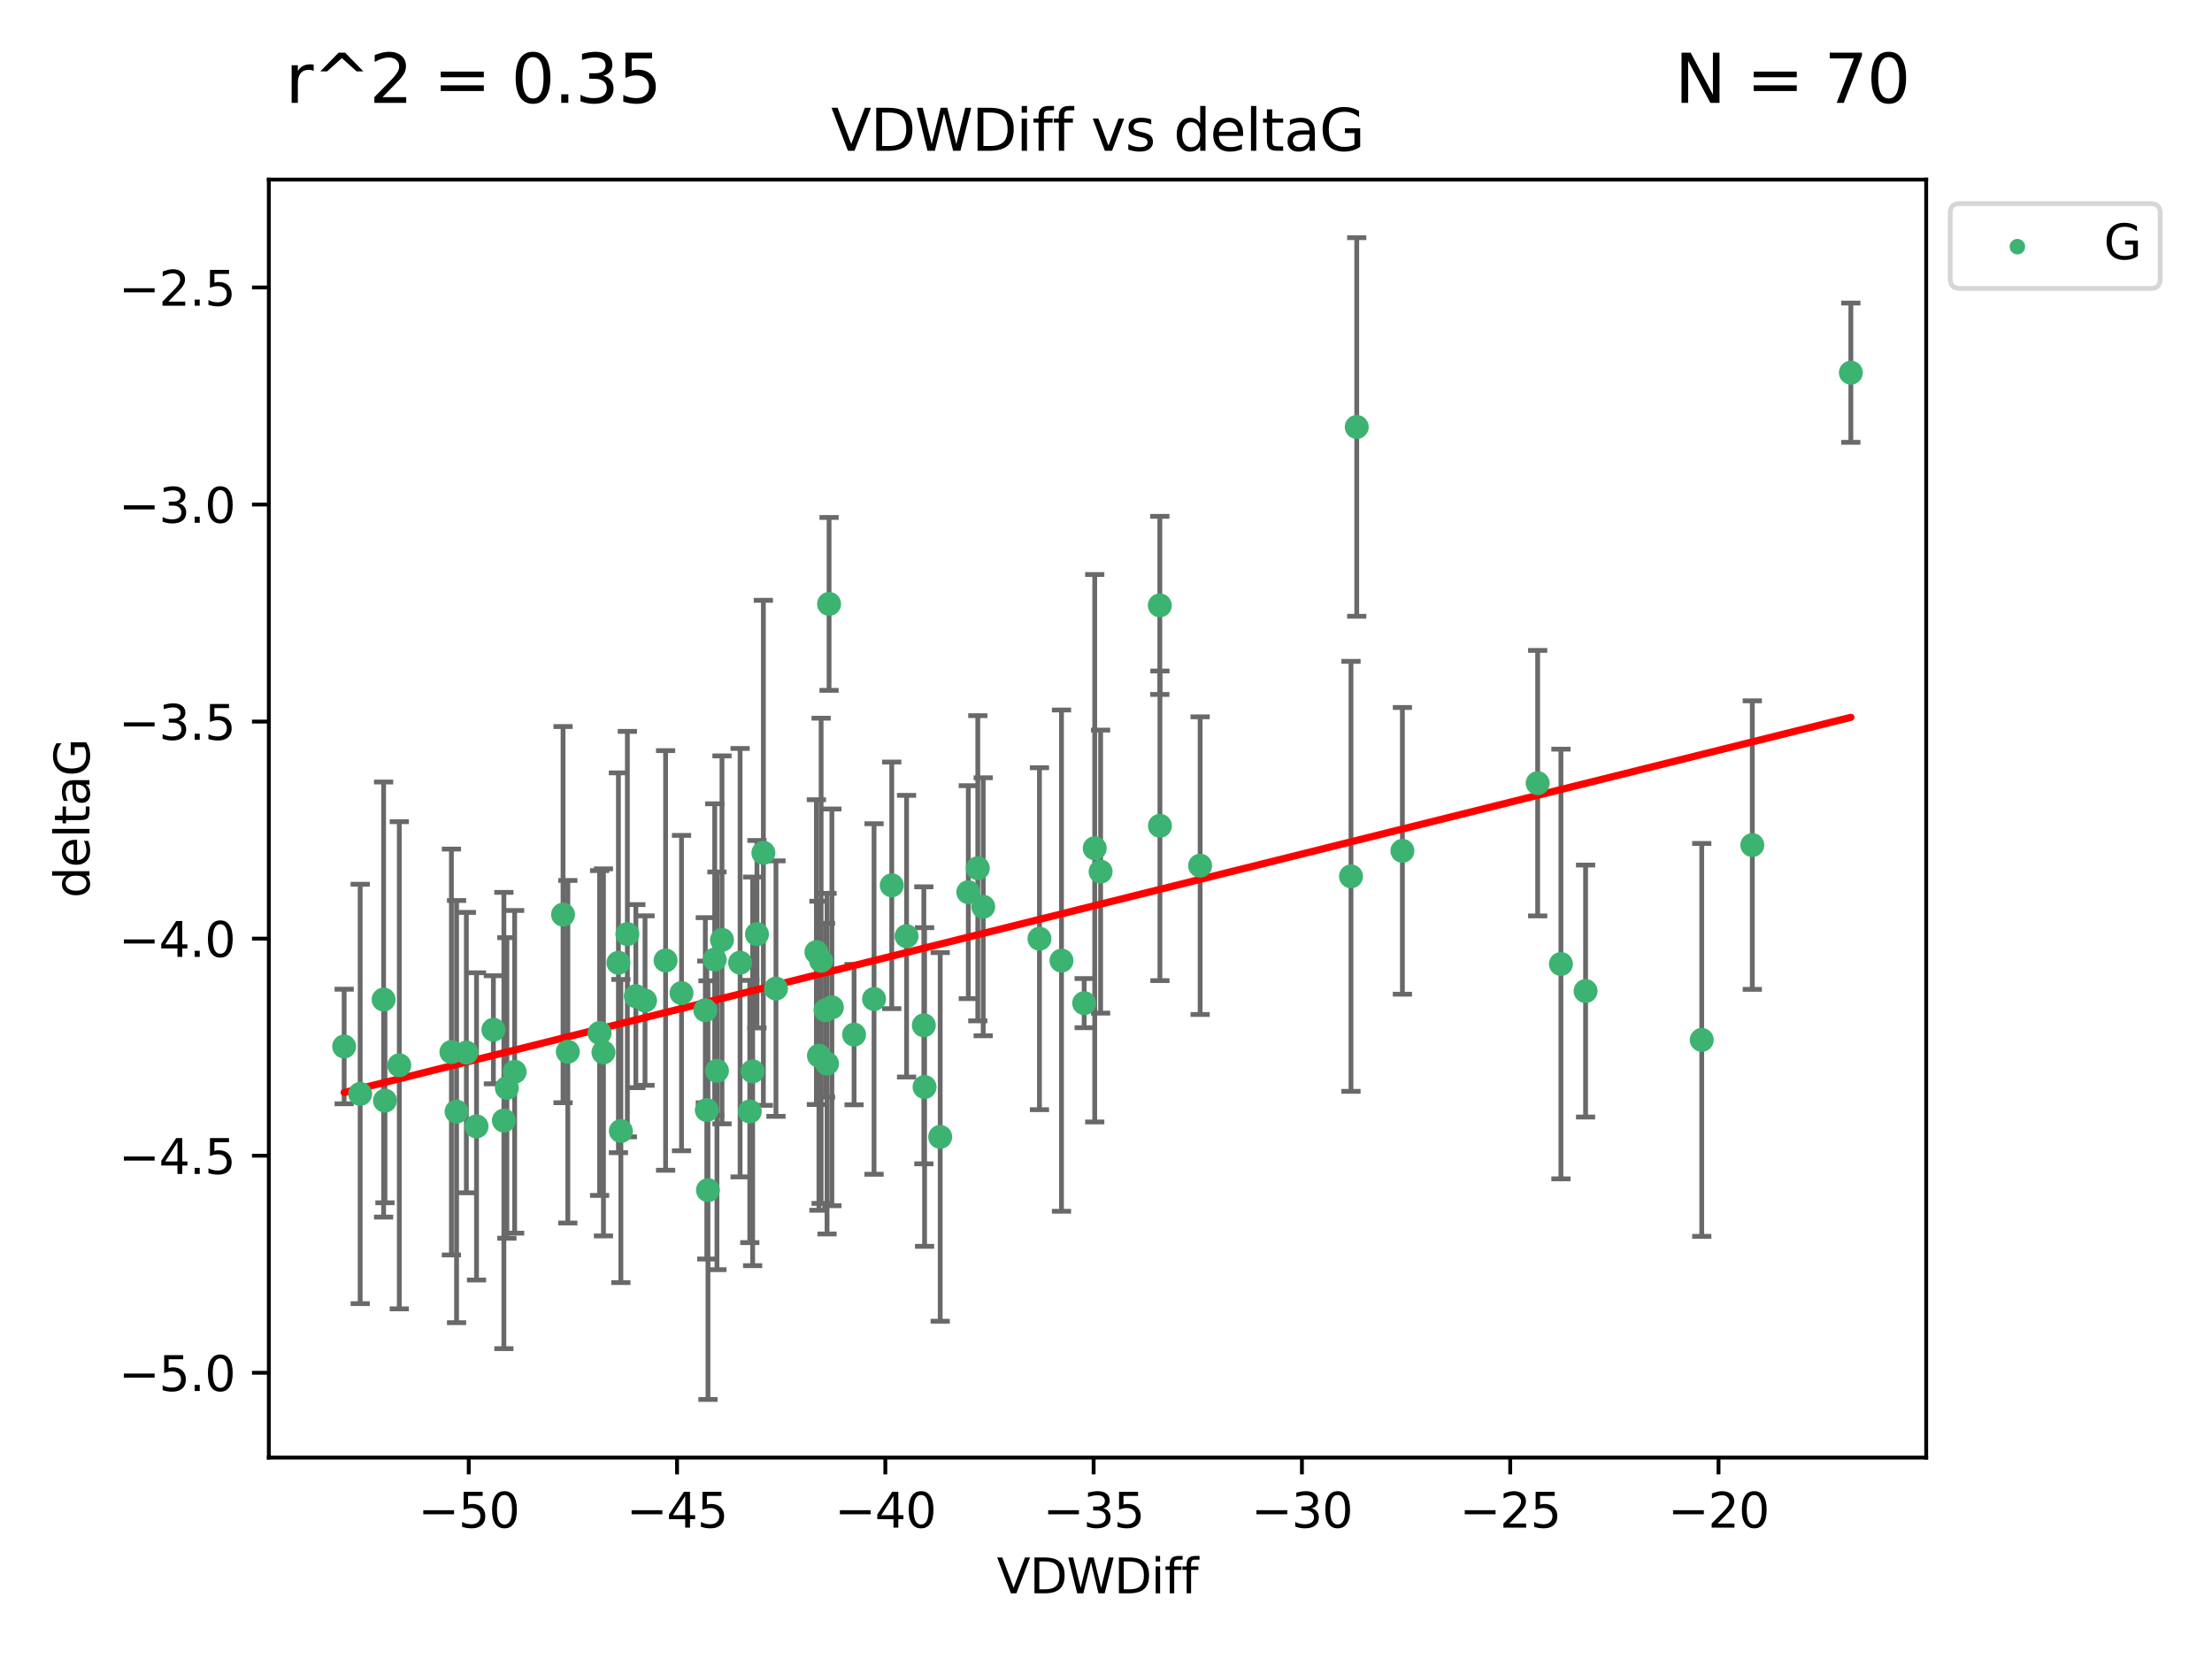 <?xml version="1.0" encoding="utf-8" standalone="no"?>
<!DOCTYPE svg PUBLIC "-//W3C//DTD SVG 1.1//EN"
  "http://www.w3.org/Graphics/SVG/1.1/DTD/svg11.dtd">
<svg xmlns:xlink="http://www.w3.org/1999/xlink" width="460.8pt" height="345.6pt" viewBox="0 0 460.8 345.6" xmlns="http://www.w3.org/2000/svg" version="1.1">
 <defs>
  <style type="text/css">*{stroke-linejoin: round; stroke-linecap: butt}</style>
 </defs>
 <g id="figure_1">
  <g id="patch_1">
   <path d="M 0 345.6 
L 460.8 345.6 
L 460.8 0 
L 0 0 
z
" style="fill: #ffffff"/>
  </g>
  <g id="axes_1">
   <g id="patch_2">
    <path d="M 56 303.64 
L 401.26 303.64 
L 401.26 37.411 
L 56 37.411 
z
" style="fill: #ffffff"/>
   </g>
   <g id="PathCollection_1">
    <defs>
     <path id="m75ab176ee6" d="M 0 1.118 
C 0.297 1.118 0.581 1 0.791 0.791 
C 1 0.581 1.118 0.297 1.118 0 
C 1.118 -0.297 1 -0.581 0.791 -0.791 
C 0.581 -1 0.297 -1.118 0 -1.118 
C -0.297 -1.118 -0.581 -1 -0.791 -0.791 
C -1 -0.581 -1.118 -0.297 -1.118 0 
C -1.118 0.297 -1 0.581 -0.791 0.791 
C -0.581 1 -0.297 1.118 0 1.118 
z
" style="stroke: #3cb371"/>
    </defs>
    <g clip-path="url(#pf74a358adb)">
     <use xlink:href="#m75ab176ee6" x="146.932" y="210.445" style="fill: #3cb371; stroke: #3cb371"/>
     <use xlink:href="#m75ab176ee6" x="95.11" y="231.565" style="fill: #3cb371; stroke: #3cb371"/>
     <use xlink:href="#m75ab176ee6" x="107.211" y="223.278" style="fill: #3cb371; stroke: #3cb371"/>
     <use xlink:href="#m75ab176ee6" x="117.29" y="190.536" style="fill: #3cb371; stroke: #3cb371"/>
     <use xlink:href="#m75ab176ee6" x="150.404" y="195.79" style="fill: #3cb371; stroke: #3cb371"/>
     <use xlink:href="#m75ab176ee6" x="75.033" y="227.886" style="fill: #3cb371; stroke: #3cb371"/>
     <use xlink:href="#m75ab176ee6" x="141.973" y="206.875" style="fill: #3cb371; stroke: #3cb371"/>
     <use xlink:href="#m75ab176ee6" x="83.18" y="221.915" style="fill: #3cb371; stroke: #3cb371"/>
     <use xlink:href="#m75ab176ee6" x="71.694" y="218.004" style="fill: #3cb371; stroke: #3cb371"/>
     <use xlink:href="#m75ab176ee6" x="171.971" y="210.445" style="fill: #3cb371; stroke: #3cb371"/>
     <use xlink:href="#m75ab176ee6" x="192.605" y="226.445" style="fill: #3cb371; stroke: #3cb371"/>
     <use xlink:href="#m75ab176ee6" x="172.288" y="221.579" style="fill: #3cb371; stroke: #3cb371"/>
     <use xlink:href="#m75ab176ee6" x="80.195" y="229.285" style="fill: #3cb371; stroke: #3cb371"/>
     <use xlink:href="#m75ab176ee6" x="148.888" y="199.894" style="fill: #3cb371; stroke: #3cb371"/>
     <use xlink:href="#m75ab176ee6" x="147.242" y="231.24" style="fill: #3cb371; stroke: #3cb371"/>
     <use xlink:href="#m75ab176ee6" x="118.287" y="219.093" style="fill: #3cb371; stroke: #3cb371"/>
     <use xlink:href="#m75ab176ee6" x="99.267" y="234.649" style="fill: #3cb371; stroke: #3cb371"/>
     <use xlink:href="#m75ab176ee6" x="159.024" y="177.657" style="fill: #3cb371; stroke: #3cb371"/>
     <use xlink:href="#m75ab176ee6" x="185.769" y="184.432" style="fill: #3cb371; stroke: #3cb371"/>
     <use xlink:href="#m75ab176ee6" x="170.072" y="198.343" style="fill: #3cb371; stroke: #3cb371"/>
     <use xlink:href="#m75ab176ee6" x="171.054" y="200.151" style="fill: #3cb371; stroke: #3cb371"/>
     <use xlink:href="#m75ab176ee6" x="130.693" y="194.591" style="fill: #3cb371; stroke: #3cb371"/>
     <use xlink:href="#m75ab176ee6" x="124.91" y="215.199" style="fill: #3cb371; stroke: #3cb371"/>
     <use xlink:href="#m75ab176ee6" x="132.46" y="207.515" style="fill: #3cb371; stroke: #3cb371"/>
     <use xlink:href="#m75ab176ee6" x="94.037" y="219.158" style="fill: #3cb371; stroke: #3cb371"/>
     <use xlink:href="#m75ab176ee6" x="161.65" y="205.944" style="fill: #3cb371; stroke: #3cb371"/>
     <use xlink:href="#m75ab176ee6" x="79.914" y="208.224" style="fill: #3cb371; stroke: #3cb371"/>
     <use xlink:href="#m75ab176ee6" x="173.298" y="209.853" style="fill: #3cb371; stroke: #3cb371"/>
     <use xlink:href="#m75ab176ee6" x="192.453" y="213.59" style="fill: #3cb371; stroke: #3cb371"/>
     <use xlink:href="#m75ab176ee6" x="105.592" y="226.644" style="fill: #3cb371; stroke: #3cb371"/>
     <use xlink:href="#m75ab176ee6" x="104.968" y="233.421" style="fill: #3cb371; stroke: #3cb371"/>
     <use xlink:href="#m75ab176ee6" x="97.153" y="219.277" style="fill: #3cb371; stroke: #3cb371"/>
     <use xlink:href="#m75ab176ee6" x="125.711" y="219.228" style="fill: #3cb371; stroke: #3cb371"/>
     <use xlink:href="#m75ab176ee6" x="156.79" y="223.183" style="fill: #3cb371; stroke: #3cb371"/>
     <use xlink:href="#m75ab176ee6" x="154.177" y="200.544" style="fill: #3cb371; stroke: #3cb371"/>
     <use xlink:href="#m75ab176ee6" x="177.916" y="215.525" style="fill: #3cb371; stroke: #3cb371"/>
     <use xlink:href="#m75ab176ee6" x="134.373" y="208.437" style="fill: #3cb371; stroke: #3cb371"/>
     <use xlink:href="#m75ab176ee6" x="172.711" y="125.806" style="fill: #3cb371; stroke: #3cb371"/>
     <use xlink:href="#m75ab176ee6" x="149.354" y="223.07" style="fill: #3cb371; stroke: #3cb371"/>
     <use xlink:href="#m75ab176ee6" x="170.601" y="219.93" style="fill: #3cb371; stroke: #3cb371"/>
     <use xlink:href="#m75ab176ee6" x="147.483" y="247.928" style="fill: #3cb371; stroke: #3cb371"/>
     <use xlink:href="#m75ab176ee6" x="138.657" y="200.077" style="fill: #3cb371; stroke: #3cb371"/>
     <use xlink:href="#m75ab176ee6" x="102.783" y="214.52" style="fill: #3cb371; stroke: #3cb371"/>
     <use xlink:href="#m75ab176ee6" x="128.829" y="200.564" style="fill: #3cb371; stroke: #3cb371"/>
     <use xlink:href="#m75ab176ee6" x="129.339" y="235.61" style="fill: #3cb371; stroke: #3cb371"/>
     <use xlink:href="#m75ab176ee6" x="156.195" y="231.539" style="fill: #3cb371; stroke: #3cb371"/>
     <use xlink:href="#m75ab176ee6" x="229.277" y="181.575" style="fill: #3cb371; stroke: #3cb371"/>
     <use xlink:href="#m75ab176ee6" x="241.613" y="126.112" style="fill: #3cb371; stroke: #3cb371"/>
     <use xlink:href="#m75ab176ee6" x="225.853" y="208.97" style="fill: #3cb371; stroke: #3cb371"/>
     <use xlink:href="#m75ab176ee6" x="204.821" y="188.896" style="fill: #3cb371; stroke: #3cb371"/>
     <use xlink:href="#m75ab176ee6" x="182.081" y="208.106" style="fill: #3cb371; stroke: #3cb371"/>
     <use xlink:href="#m75ab176ee6" x="195.861" y="236.838" style="fill: #3cb371; stroke: #3cb371"/>
     <use xlink:href="#m75ab176ee6" x="241.637" y="172.031" style="fill: #3cb371; stroke: #3cb371"/>
     <use xlink:href="#m75ab176ee6" x="201.717" y="185.854" style="fill: #3cb371; stroke: #3cb371"/>
     <use xlink:href="#m75ab176ee6" x="216.537" y="195.552" style="fill: #3cb371; stroke: #3cb371"/>
     <use xlink:href="#m75ab176ee6" x="188.855" y="195.021" style="fill: #3cb371; stroke: #3cb371"/>
     <use xlink:href="#m75ab176ee6" x="320.326" y="163.147" style="fill: #3cb371; stroke: #3cb371"/>
     <use xlink:href="#m75ab176ee6" x="330.306" y="206.454" style="fill: #3cb371; stroke: #3cb371"/>
     <use xlink:href="#m75ab176ee6" x="157.688" y="194.61" style="fill: #3cb371; stroke: #3cb371"/>
     <use xlink:href="#m75ab176ee6" x="250.008" y="180.334" style="fill: #3cb371; stroke: #3cb371"/>
     <use xlink:href="#m75ab176ee6" x="228.051" y="176.703" style="fill: #3cb371; stroke: #3cb371"/>
     <use xlink:href="#m75ab176ee6" x="203.695" y="180.872" style="fill: #3cb371; stroke: #3cb371"/>
     <use xlink:href="#m75ab176ee6" x="221.129" y="200.112" style="fill: #3cb371; stroke: #3cb371"/>
     <use xlink:href="#m75ab176ee6" x="282.634" y="88.945" style="fill: #3cb371; stroke: #3cb371"/>
     <use xlink:href="#m75ab176ee6" x="292.146" y="177.247" style="fill: #3cb371; stroke: #3cb371"/>
     <use xlink:href="#m75ab176ee6" x="281.438" y="182.557" style="fill: #3cb371; stroke: #3cb371"/>
     <use xlink:href="#m75ab176ee6" x="354.506" y="216.63" style="fill: #3cb371; stroke: #3cb371"/>
     <use xlink:href="#m75ab176ee6" x="325.171" y="200.821" style="fill: #3cb371; stroke: #3cb371"/>
     <use xlink:href="#m75ab176ee6" x="385.566" y="77.635" style="fill: #3cb371; stroke: #3cb371"/>
     <use xlink:href="#m75ab176ee6" x="365.038" y="176.046" style="fill: #3cb371; stroke: #3cb371"/>
    </g>
   </g>
   <g id="matplotlib.axis_1">
    <g id="xtick_1">
     <g id="line2d_1">
      <defs>
       <path id="mdb155373b2" d="M 0 0 
L 0 3.5 
" style="stroke: #000000; stroke-width: 0.8"/>
      </defs>
      <g>
       <use xlink:href="#mdb155373b2" x="97.648" y="303.64" style="stroke: #000000; stroke-width: 0.8"/>
      </g>
     </g>
     <g id="text_1">
      <!-- −50 -->
      <g transform="translate(87.096 318.238)scale(0.1 -0.1)">
       <defs>
        <path id="DejaVuSans-2212" d="M 678 2272 
L 4684 2272 
L 4684 1741 
L 678 1741 
L 678 2272 
z
" transform="scale(0.016)"/>
        <path id="DejaVuSans-35" d="M 691 4666 
L 3169 4666 
L 3169 4134 
L 1269 4134 
L 1269 2991 
Q 1406 3038 1543 3061 
Q 1681 3084 1819 3084 
Q 2600 3084 3056 2656 
Q 3513 2228 3513 1497 
Q 3513 744 3044 326 
Q 2575 -91 1722 -91 
Q 1428 -91 1123 -41 
Q 819 9 494 109 
L 494 744 
Q 775 591 1075 516 
Q 1375 441 1709 441 
Q 2250 441 2565 725 
Q 2881 1009 2881 1497 
Q 2881 1984 2565 2268 
Q 2250 2553 1709 2553 
Q 1456 2553 1204 2497 
Q 953 2441 691 2322 
L 691 4666 
z
" transform="scale(0.016)"/>
        <path id="DejaVuSans-30" d="M 2034 4250 
Q 1547 4250 1301 3770 
Q 1056 3291 1056 2328 
Q 1056 1369 1301 889 
Q 1547 409 2034 409 
Q 2525 409 2770 889 
Q 3016 1369 3016 2328 
Q 3016 3291 2770 3770 
Q 2525 4250 2034 4250 
z
M 2034 4750 
Q 2819 4750 3233 4129 
Q 3647 3509 3647 2328 
Q 3647 1150 3233 529 
Q 2819 -91 2034 -91 
Q 1250 -91 836 529 
Q 422 1150 422 2328 
Q 422 3509 836 4129 
Q 1250 4750 2034 4750 
z
" transform="scale(0.016)"/>
       </defs>
       <use xlink:href="#DejaVuSans-2212"/>
       <use xlink:href="#DejaVuSans-35" x="83.789"/>
       <use xlink:href="#DejaVuSans-30" x="147.412"/>
      </g>
     </g>
    </g>
    <g id="xtick_2">
     <g id="line2d_2">
      <g>
       <use xlink:href="#mdb155373b2" x="141.04" y="303.64" style="stroke: #000000; stroke-width: 0.8"/>
      </g>
     </g>
     <g id="text_2">
      <!-- −45 -->
      <g transform="translate(130.487 318.238)scale(0.1 -0.1)">
       <defs>
        <path id="DejaVuSans-34" d="M 2419 4116 
L 825 1625 
L 2419 1625 
L 2419 4116 
z
M 2253 4666 
L 3047 4666 
L 3047 1625 
L 3713 1625 
L 3713 1100 
L 3047 1100 
L 3047 0 
L 2419 0 
L 2419 1100 
L 313 1100 
L 313 1709 
L 2253 4666 
z
" transform="scale(0.016)"/>
       </defs>
       <use xlink:href="#DejaVuSans-2212"/>
       <use xlink:href="#DejaVuSans-34" x="83.789"/>
       <use xlink:href="#DejaVuSans-35" x="147.412"/>
      </g>
     </g>
    </g>
    <g id="xtick_3">
     <g id="line2d_3">
      <g>
       <use xlink:href="#mdb155373b2" x="184.432" y="303.64" style="stroke: #000000; stroke-width: 0.8"/>
      </g>
     </g>
     <g id="text_3">
      <!-- −40 -->
      <g transform="translate(173.879 318.238)scale(0.1 -0.1)">
       <use xlink:href="#DejaVuSans-2212"/>
       <use xlink:href="#DejaVuSans-34" x="83.789"/>
       <use xlink:href="#DejaVuSans-30" x="147.412"/>
      </g>
     </g>
    </g>
    <g id="xtick_4">
     <g id="line2d_4">
      <g>
       <use xlink:href="#mdb155373b2" x="227.823" y="303.64" style="stroke: #000000; stroke-width: 0.8"/>
      </g>
     </g>
     <g id="text_4">
      <!-- −35 -->
      <g transform="translate(217.271 318.238)scale(0.1 -0.1)">
       <defs>
        <path id="DejaVuSans-33" d="M 2597 2516 
Q 3050 2419 3304 2112 
Q 3559 1806 3559 1356 
Q 3559 666 3084 287 
Q 2609 -91 1734 -91 
Q 1441 -91 1130 -33 
Q 819 25 488 141 
L 488 750 
Q 750 597 1062 519 
Q 1375 441 1716 441 
Q 2309 441 2620 675 
Q 2931 909 2931 1356 
Q 2931 1769 2642 2001 
Q 2353 2234 1838 2234 
L 1294 2234 
L 1294 2753 
L 1863 2753 
Q 2328 2753 2575 2939 
Q 2822 3125 2822 3475 
Q 2822 3834 2567 4026 
Q 2313 4219 1838 4219 
Q 1578 4219 1281 4162 
Q 984 4106 628 3988 
L 628 4550 
Q 988 4650 1302 4700 
Q 1616 4750 1894 4750 
Q 2613 4750 3031 4423 
Q 3450 4097 3450 3541 
Q 3450 3153 3228 2886 
Q 3006 2619 2597 2516 
z
" transform="scale(0.016)"/>
       </defs>
       <use xlink:href="#DejaVuSans-2212"/>
       <use xlink:href="#DejaVuSans-33" x="83.789"/>
       <use xlink:href="#DejaVuSans-35" x="147.412"/>
      </g>
     </g>
    </g>
    <g id="xtick_5">
     <g id="line2d_5">
      <g>
       <use xlink:href="#mdb155373b2" x="271.215" y="303.64" style="stroke: #000000; stroke-width: 0.8"/>
      </g>
     </g>
     <g id="text_5">
      <!-- −30 -->
      <g transform="translate(260.663 318.238)scale(0.1 -0.1)">
       <use xlink:href="#DejaVuSans-2212"/>
       <use xlink:href="#DejaVuSans-33" x="83.789"/>
       <use xlink:href="#DejaVuSans-30" x="147.412"/>
      </g>
     </g>
    </g>
    <g id="xtick_6">
     <g id="line2d_6">
      <g>
       <use xlink:href="#mdb155373b2" x="314.607" y="303.64" style="stroke: #000000; stroke-width: 0.8"/>
      </g>
     </g>
     <g id="text_6">
      <!-- −25 -->
      <g transform="translate(304.055 318.238)scale(0.1 -0.1)">
       <defs>
        <path id="DejaVuSans-32" d="M 1228 531 
L 3431 531 
L 3431 0 
L 469 0 
L 469 531 
Q 828 903 1448 1529 
Q 2069 2156 2228 2338 
Q 2531 2678 2651 2914 
Q 2772 3150 2772 3378 
Q 2772 3750 2511 3984 
Q 2250 4219 1831 4219 
Q 1534 4219 1204 4116 
Q 875 4013 500 3803 
L 500 4441 
Q 881 4594 1212 4672 
Q 1544 4750 1819 4750 
Q 2544 4750 2975 4387 
Q 3406 4025 3406 3419 
Q 3406 3131 3298 2873 
Q 3191 2616 2906 2266 
Q 2828 2175 2409 1742 
Q 1991 1309 1228 531 
z
" transform="scale(0.016)"/>
       </defs>
       <use xlink:href="#DejaVuSans-2212"/>
       <use xlink:href="#DejaVuSans-32" x="83.789"/>
       <use xlink:href="#DejaVuSans-35" x="147.412"/>
      </g>
     </g>
    </g>
    <g id="xtick_7">
     <g id="line2d_7">
      <g>
       <use xlink:href="#mdb155373b2" x="357.999" y="303.64" style="stroke: #000000; stroke-width: 0.8"/>
      </g>
     </g>
     <g id="text_7">
      <!-- −20 -->
      <g transform="translate(347.446 318.238)scale(0.1 -0.1)">
       <use xlink:href="#DejaVuSans-2212"/>
       <use xlink:href="#DejaVuSans-32" x="83.789"/>
       <use xlink:href="#DejaVuSans-30" x="147.412"/>
      </g>
     </g>
    </g>
    <g id="text_8">
     <!-- VDWDiff -->
     <g transform="translate(207.657 331.917)scale(0.1 -0.1)">
      <defs>
       <path id="DejaVuSans-56" d="M 1831 0 
L 50 4666 
L 709 4666 
L 2188 738 
L 3669 4666 
L 4325 4666 
L 2547 0 
L 1831 0 
z
" transform="scale(0.016)"/>
       <path id="DejaVuSans-44" d="M 1259 4147 
L 1259 519 
L 2022 519 
Q 2988 519 3436 956 
Q 3884 1394 3884 2338 
Q 3884 3275 3436 3711 
Q 2988 4147 2022 4147 
L 1259 4147 
z
M 628 4666 
L 1925 4666 
Q 3281 4666 3915 4102 
Q 4550 3538 4550 2338 
Q 4550 1131 3912 565 
Q 3275 0 1925 0 
L 628 0 
L 628 4666 
z
" transform="scale(0.016)"/>
       <path id="DejaVuSans-57" d="M 213 4666 
L 850 4666 
L 1831 722 
L 2809 4666 
L 3519 4666 
L 4500 722 
L 5478 4666 
L 6119 4666 
L 4947 0 
L 4153 0 
L 3169 4050 
L 2175 0 
L 1381 0 
L 213 4666 
z
" transform="scale(0.016)"/>
       <path id="DejaVuSans-69" d="M 603 3500 
L 1178 3500 
L 1178 0 
L 603 0 
L 603 3500 
z
M 603 4863 
L 1178 4863 
L 1178 4134 
L 603 4134 
L 603 4863 
z
" transform="scale(0.016)"/>
       <path id="DejaVuSans-66" d="M 2375 4863 
L 2375 4384 
L 1825 4384 
Q 1516 4384 1395 4259 
Q 1275 4134 1275 3809 
L 1275 3500 
L 2222 3500 
L 2222 3053 
L 1275 3053 
L 1275 0 
L 697 0 
L 697 3053 
L 147 3053 
L 147 3500 
L 697 3500 
L 697 3744 
Q 697 4328 969 4595 
Q 1241 4863 1831 4863 
L 2375 4863 
z
" transform="scale(0.016)"/>
      </defs>
      <use xlink:href="#DejaVuSans-56"/>
      <use xlink:href="#DejaVuSans-44" x="68.408"/>
      <use xlink:href="#DejaVuSans-57" x="145.41"/>
      <use xlink:href="#DejaVuSans-44" x="244.287"/>
      <use xlink:href="#DejaVuSans-69" x="321.289"/>
      <use xlink:href="#DejaVuSans-66" x="349.072"/>
      <use xlink:href="#DejaVuSans-66" x="384.277"/>
     </g>
    </g>
   </g>
   <g id="matplotlib.axis_2">
    <g id="ytick_1">
     <g id="line2d_8">
      <defs>
       <path id="mb32ebadd5a" d="M 0 0 
L -3.5 0 
" style="stroke: #000000; stroke-width: 0.8"/>
      </defs>
      <g>
       <use xlink:href="#mb32ebadd5a" x="56" y="285.973" style="stroke: #000000; stroke-width: 0.8"/>
      </g>
     </g>
     <g id="text_9">
      <!-- −5.0 -->
      <g transform="translate(24.717 289.772)scale(0.1 -0.1)">
       <defs>
        <path id="DejaVuSans-2e" d="M 684 794 
L 1344 794 
L 1344 0 
L 684 0 
L 684 794 
z
" transform="scale(0.016)"/>
       </defs>
       <use xlink:href="#DejaVuSans-2212"/>
       <use xlink:href="#DejaVuSans-35" x="83.789"/>
       <use xlink:href="#DejaVuSans-2e" x="147.412"/>
       <use xlink:href="#DejaVuSans-30" x="179.199"/>
      </g>
     </g>
    </g>
    <g id="ytick_2">
     <g id="line2d_9">
      <g>
       <use xlink:href="#mb32ebadd5a" x="56" y="240.755" style="stroke: #000000; stroke-width: 0.8"/>
      </g>
     </g>
     <g id="text_10">
      <!-- −4.5 -->
      <g transform="translate(24.717 244.554)scale(0.1 -0.1)">
       <use xlink:href="#DejaVuSans-2212"/>
       <use xlink:href="#DejaVuSans-34" x="83.789"/>
       <use xlink:href="#DejaVuSans-2e" x="147.412"/>
       <use xlink:href="#DejaVuSans-35" x="179.199"/>
      </g>
     </g>
    </g>
    <g id="ytick_3">
     <g id="line2d_10">
      <g>
       <use xlink:href="#mb32ebadd5a" x="56" y="195.537" style="stroke: #000000; stroke-width: 0.8"/>
      </g>
     </g>
     <g id="text_11">
      <!-- −4.0 -->
      <g transform="translate(24.717 199.336)scale(0.1 -0.1)">
       <use xlink:href="#DejaVuSans-2212"/>
       <use xlink:href="#DejaVuSans-34" x="83.789"/>
       <use xlink:href="#DejaVuSans-2e" x="147.412"/>
       <use xlink:href="#DejaVuSans-30" x="179.199"/>
      </g>
     </g>
    </g>
    <g id="ytick_4">
     <g id="line2d_11">
      <g>
       <use xlink:href="#mb32ebadd5a" x="56" y="150.319" style="stroke: #000000; stroke-width: 0.8"/>
      </g>
     </g>
     <g id="text_12">
      <!-- −3.5 -->
      <g transform="translate(24.717 154.119)scale(0.1 -0.1)">
       <use xlink:href="#DejaVuSans-2212"/>
       <use xlink:href="#DejaVuSans-33" x="83.789"/>
       <use xlink:href="#DejaVuSans-2e" x="147.412"/>
       <use xlink:href="#DejaVuSans-35" x="179.199"/>
      </g>
     </g>
    </g>
    <g id="ytick_5">
     <g id="line2d_12">
      <g>
       <use xlink:href="#mb32ebadd5a" x="56" y="105.102" style="stroke: #000000; stroke-width: 0.8"/>
      </g>
     </g>
     <g id="text_13">
      <!-- −3.0 -->
      <g transform="translate(24.717 108.901)scale(0.1 -0.1)">
       <use xlink:href="#DejaVuSans-2212"/>
       <use xlink:href="#DejaVuSans-33" x="83.789"/>
       <use xlink:href="#DejaVuSans-2e" x="147.412"/>
       <use xlink:href="#DejaVuSans-30" x="179.199"/>
      </g>
     </g>
    </g>
    <g id="ytick_6">
     <g id="line2d_13">
      <g>
       <use xlink:href="#mb32ebadd5a" x="56" y="59.884" style="stroke: #000000; stroke-width: 0.8"/>
      </g>
     </g>
     <g id="text_14">
      <!-- −2.5 -->
      <g transform="translate(24.717 63.683)scale(0.1 -0.1)">
       <use xlink:href="#DejaVuSans-2212"/>
       <use xlink:href="#DejaVuSans-32" x="83.789"/>
       <use xlink:href="#DejaVuSans-2e" x="147.412"/>
       <use xlink:href="#DejaVuSans-35" x="179.199"/>
      </g>
     </g>
    </g>
    <g id="text_15">
     <!-- deltaG -->
     <g transform="translate(18.637 187.064)rotate(-90)scale(0.1 -0.1)">
      <defs>
       <path id="DejaVuSans-64" d="M 2906 2969 
L 2906 4863 
L 3481 4863 
L 3481 0 
L 2906 0 
L 2906 525 
Q 2725 213 2448 61 
Q 2172 -91 1784 -91 
Q 1150 -91 751 415 
Q 353 922 353 1747 
Q 353 2572 751 3078 
Q 1150 3584 1784 3584 
Q 2172 3584 2448 3432 
Q 2725 3281 2906 2969 
z
M 947 1747 
Q 947 1113 1208 752 
Q 1469 391 1925 391 
Q 2381 391 2643 752 
Q 2906 1113 2906 1747 
Q 2906 2381 2643 2742 
Q 2381 3103 1925 3103 
Q 1469 3103 1208 2742 
Q 947 2381 947 1747 
z
" transform="scale(0.016)"/>
       <path id="DejaVuSans-65" d="M 3597 1894 
L 3597 1613 
L 953 1613 
Q 991 1019 1311 708 
Q 1631 397 2203 397 
Q 2534 397 2845 478 
Q 3156 559 3463 722 
L 3463 178 
Q 3153 47 2828 -22 
Q 2503 -91 2169 -91 
Q 1331 -91 842 396 
Q 353 884 353 1716 
Q 353 2575 817 3079 
Q 1281 3584 2069 3584 
Q 2775 3584 3186 3129 
Q 3597 2675 3597 1894 
z
M 3022 2063 
Q 3016 2534 2758 2815 
Q 2500 3097 2075 3097 
Q 1594 3097 1305 2825 
Q 1016 2553 972 2059 
L 3022 2063 
z
" transform="scale(0.016)"/>
       <path id="DejaVuSans-6c" d="M 603 4863 
L 1178 4863 
L 1178 0 
L 603 0 
L 603 4863 
z
" transform="scale(0.016)"/>
       <path id="DejaVuSans-74" d="M 1172 4494 
L 1172 3500 
L 2356 3500 
L 2356 3053 
L 1172 3053 
L 1172 1153 
Q 1172 725 1289 603 
Q 1406 481 1766 481 
L 2356 481 
L 2356 0 
L 1766 0 
Q 1100 0 847 248 
Q 594 497 594 1153 
L 594 3053 
L 172 3053 
L 172 3500 
L 594 3500 
L 594 4494 
L 1172 4494 
z
" transform="scale(0.016)"/>
       <path id="DejaVuSans-61" d="M 2194 1759 
Q 1497 1759 1228 1600 
Q 959 1441 959 1056 
Q 959 750 1161 570 
Q 1363 391 1709 391 
Q 2188 391 2477 730 
Q 2766 1069 2766 1631 
L 2766 1759 
L 2194 1759 
z
M 3341 1997 
L 3341 0 
L 2766 0 
L 2766 531 
Q 2569 213 2275 61 
Q 1981 -91 1556 -91 
Q 1019 -91 701 211 
Q 384 513 384 1019 
Q 384 1609 779 1909 
Q 1175 2209 1959 2209 
L 2766 2209 
L 2766 2266 
Q 2766 2663 2505 2880 
Q 2244 3097 1772 3097 
Q 1472 3097 1187 3025 
Q 903 2953 641 2809 
L 641 3341 
Q 956 3463 1253 3523 
Q 1550 3584 1831 3584 
Q 2591 3584 2966 3190 
Q 3341 2797 3341 1997 
z
" transform="scale(0.016)"/>
       <path id="DejaVuSans-47" d="M 3809 666 
L 3809 1919 
L 2778 1919 
L 2778 2438 
L 4434 2438 
L 4434 434 
Q 4069 175 3628 42 
Q 3188 -91 2688 -91 
Q 1594 -91 976 548 
Q 359 1188 359 2328 
Q 359 3472 976 4111 
Q 1594 4750 2688 4750 
Q 3144 4750 3555 4637 
Q 3966 4525 4313 4306 
L 4313 3634 
Q 3963 3931 3569 4081 
Q 3175 4231 2741 4231 
Q 1884 4231 1454 3753 
Q 1025 3275 1025 2328 
Q 1025 1384 1454 906 
Q 1884 428 2741 428 
Q 3075 428 3337 486 
Q 3600 544 3809 666 
z
" transform="scale(0.016)"/>
      </defs>
      <use xlink:href="#DejaVuSans-64"/>
      <use xlink:href="#DejaVuSans-65" x="63.477"/>
      <use xlink:href="#DejaVuSans-6c" x="125"/>
      <use xlink:href="#DejaVuSans-74" x="152.783"/>
      <use xlink:href="#DejaVuSans-61" x="191.992"/>
      <use xlink:href="#DejaVuSans-47" x="253.271"/>
     </g>
    </g>
   </g>
   <g id="LineCollection_1">
    <path d="M 146.932 229.727 
L 146.932 191.163 
" clip-path="url(#pf74a358adb)" style="fill: none; stroke: #696969"/>
    <path d="M 95.11 275.536 
L 95.11 187.594 
" clip-path="url(#pf74a358adb)" style="fill: none; stroke: #696969"/>
    <path d="M 107.211 256.888 
L 107.211 189.668 
" clip-path="url(#pf74a358adb)" style="fill: none; stroke: #696969"/>
    <path d="M 117.29 229.721 
L 117.29 151.351 
" clip-path="url(#pf74a358adb)" style="fill: none; stroke: #696969"/>
    <path d="M 150.404 234.11 
L 150.404 157.469 
" clip-path="url(#pf74a358adb)" style="fill: none; stroke: #696969"/>
    <path d="M 75.033 271.571 
L 75.033 184.202 
" clip-path="url(#pf74a358adb)" style="fill: none; stroke: #696969"/>
    <path d="M 141.973 239.723 
L 141.973 174.028 
" clip-path="url(#pf74a358adb)" style="fill: none; stroke: #696969"/>
    <path d="M 83.18 272.66 
L 83.18 171.17 
" clip-path="url(#pf74a358adb)" style="fill: none; stroke: #696969"/>
    <path d="M 71.694 229.94 
L 71.694 206.068 
" clip-path="url(#pf74a358adb)" style="fill: none; stroke: #696969"/>
    <path d="M 171.971 228.538 
L 171.971 192.352 
" clip-path="url(#pf74a358adb)" style="fill: none; stroke: #696969"/>
    <path d="M 192.605 259.635 
L 192.605 193.254 
" clip-path="url(#pf74a358adb)" style="fill: none; stroke: #696969"/>
    <path d="M 172.288 257.056 
L 172.288 186.101 
" clip-path="url(#pf74a358adb)" style="fill: none; stroke: #696969"/>
    <path d="M 80.195 250.557 
L 80.195 208.014 
" clip-path="url(#pf74a358adb)" style="fill: none; stroke: #696969"/>
    <path d="M 148.888 232.341 
L 148.888 167.446 
" clip-path="url(#pf74a358adb)" style="fill: none; stroke: #696969"/>
    <path d="M 147.242 262.275 
L 147.242 200.206 
" clip-path="url(#pf74a358adb)" style="fill: none; stroke: #696969"/>
    <path d="M 118.287 254.772 
L 118.287 183.415 
" clip-path="url(#pf74a358adb)" style="fill: none; stroke: #696969"/>
    <path d="M 99.267 266.654 
L 99.267 202.645 
" clip-path="url(#pf74a358adb)" style="fill: none; stroke: #696969"/>
    <path d="M 159.024 230.258 
L 159.024 125.055 
" clip-path="url(#pf74a358adb)" style="fill: none; stroke: #696969"/>
    <path d="M 185.769 210.117 
L 185.769 158.746 
" clip-path="url(#pf74a358adb)" style="fill: none; stroke: #696969"/>
    <path d="M 170.072 230.089 
L 170.072 166.596 
" clip-path="url(#pf74a358adb)" style="fill: none; stroke: #696969"/>
    <path d="M 171.054 250.692 
L 171.054 149.61 
" clip-path="url(#pf74a358adb)" style="fill: none; stroke: #696969"/>
    <path d="M 130.693 236.825 
L 130.693 152.358 
" clip-path="url(#pf74a358adb)" style="fill: none; stroke: #696969"/>
    <path d="M 124.91 249.029 
L 124.91 181.369 
" clip-path="url(#pf74a358adb)" style="fill: none; stroke: #696969"/>
    <path d="M 132.46 226.584 
L 132.46 188.445 
" clip-path="url(#pf74a358adb)" style="fill: none; stroke: #696969"/>
    <path d="M 94.037 261.433 
L 94.037 176.883 
" clip-path="url(#pf74a358adb)" style="fill: none; stroke: #696969"/>
    <path d="M 161.65 232.556 
L 161.65 179.332 
" clip-path="url(#pf74a358adb)" style="fill: none; stroke: #696969"/>
    <path d="M 79.914 253.538 
L 79.914 162.909 
" clip-path="url(#pf74a358adb)" style="fill: none; stroke: #696969"/>
    <path d="M 173.298 251.175 
L 173.298 168.532 
" clip-path="url(#pf74a358adb)" style="fill: none; stroke: #696969"/>
    <path d="M 192.453 242.443 
L 192.453 184.736 
" clip-path="url(#pf74a358adb)" style="fill: none; stroke: #696969"/>
    <path d="M 105.592 257.951 
L 105.592 195.338 
" clip-path="url(#pf74a358adb)" style="fill: none; stroke: #696969"/>
    <path d="M 104.968 280.945 
L 104.968 185.898 
" clip-path="url(#pf74a358adb)" style="fill: none; stroke: #696969"/>
    <path d="M 97.153 248.482 
L 97.153 190.072 
" clip-path="url(#pf74a358adb)" style="fill: none; stroke: #696969"/>
    <path d="M 125.711 257.463 
L 125.711 180.994 
" clip-path="url(#pf74a358adb)" style="fill: none; stroke: #696969"/>
    <path d="M 156.79 263.665 
L 156.79 182.702 
" clip-path="url(#pf74a358adb)" style="fill: none; stroke: #696969"/>
    <path d="M 154.177 245.17 
L 154.177 155.917 
" clip-path="url(#pf74a358adb)" style="fill: none; stroke: #696969"/>
    <path d="M 177.916 230.148 
L 177.916 200.901 
" clip-path="url(#pf74a358adb)" style="fill: none; stroke: #696969"/>
    <path d="M 134.373 226.091 
L 134.373 190.783 
" clip-path="url(#pf74a358adb)" style="fill: none; stroke: #696969"/>
    <path d="M 172.711 143.814 
L 172.711 107.799 
" clip-path="url(#pf74a358adb)" style="fill: none; stroke: #696969"/>
    <path d="M 149.354 264.493 
L 149.354 181.646 
" clip-path="url(#pf74a358adb)" style="fill: none; stroke: #696969"/>
    <path d="M 170.601 252.121 
L 170.601 187.739 
" clip-path="url(#pf74a358adb)" style="fill: none; stroke: #696969"/>
    <path d="M 147.483 291.539 
L 147.483 204.317 
" clip-path="url(#pf74a358adb)" style="fill: none; stroke: #696969"/>
    <path d="M 138.657 243.78 
L 138.657 156.373 
" clip-path="url(#pf74a358adb)" style="fill: none; stroke: #696969"/>
    <path d="M 102.783 225.781 
L 102.783 203.26 
" clip-path="url(#pf74a358adb)" style="fill: none; stroke: #696969"/>
    <path d="M 128.829 240.122 
L 128.829 161.005 
" clip-path="url(#pf74a358adb)" style="fill: none; stroke: #696969"/>
    <path d="M 129.339 267.183 
L 129.339 204.036 
" clip-path="url(#pf74a358adb)" style="fill: none; stroke: #696969"/>
    <path d="M 156.195 258.859 
L 156.195 204.219 
" clip-path="url(#pf74a358adb)" style="fill: none; stroke: #696969"/>
    <path d="M 229.277 211.052 
L 229.277 152.098 
" clip-path="url(#pf74a358adb)" style="fill: none; stroke: #696969"/>
    <path d="M 241.613 144.662 
L 241.613 107.562 
" clip-path="url(#pf74a358adb)" style="fill: none; stroke: #696969"/>
    <path d="M 225.853 214.091 
L 225.853 203.848 
" clip-path="url(#pf74a358adb)" style="fill: none; stroke: #696969"/>
    <path d="M 204.821 215.766 
L 204.821 162.025 
" clip-path="url(#pf74a358adb)" style="fill: none; stroke: #696969"/>
    <path d="M 182.081 244.616 
L 182.081 171.597 
" clip-path="url(#pf74a358adb)" style="fill: none; stroke: #696969"/>
    <path d="M 195.861 275.236 
L 195.861 198.439 
" clip-path="url(#pf74a358adb)" style="fill: none; stroke: #696969"/>
    <path d="M 241.637 204.283 
L 241.637 139.779 
" clip-path="url(#pf74a358adb)" style="fill: none; stroke: #696969"/>
    <path d="M 201.717 208.032 
L 201.717 163.676 
" clip-path="url(#pf74a358adb)" style="fill: none; stroke: #696969"/>
    <path d="M 216.537 231.17 
L 216.537 159.933 
" clip-path="url(#pf74a358adb)" style="fill: none; stroke: #696969"/>
    <path d="M 188.855 224.358 
L 188.855 165.685 
" clip-path="url(#pf74a358adb)" style="fill: none; stroke: #696969"/>
    <path d="M 320.326 190.799 
L 320.326 135.495 
" clip-path="url(#pf74a358adb)" style="fill: none; stroke: #696969"/>
    <path d="M 330.306 232.697 
L 330.306 180.21 
" clip-path="url(#pf74a358adb)" style="fill: none; stroke: #696969"/>
    <path d="M 157.688 214.136 
L 157.688 175.083 
" clip-path="url(#pf74a358adb)" style="fill: none; stroke: #696969"/>
    <path d="M 250.008 211.338 
L 250.008 149.33 
" clip-path="url(#pf74a358adb)" style="fill: none; stroke: #696969"/>
    <path d="M 228.051 233.723 
L 228.051 119.682 
" clip-path="url(#pf74a358adb)" style="fill: none; stroke: #696969"/>
    <path d="M 203.695 212.66 
L 203.695 149.083 
" clip-path="url(#pf74a358adb)" style="fill: none; stroke: #696969"/>
    <path d="M 221.129 252.324 
L 221.129 147.901 
" clip-path="url(#pf74a358adb)" style="fill: none; stroke: #696969"/>
    <path d="M 282.634 128.378 
L 282.634 49.513 
" clip-path="url(#pf74a358adb)" style="fill: none; stroke: #696969"/>
    <path d="M 292.146 207.111 
L 292.146 147.382 
" clip-path="url(#pf74a358adb)" style="fill: none; stroke: #696969"/>
    <path d="M 281.438 227.343 
L 281.438 137.772 
" clip-path="url(#pf74a358adb)" style="fill: none; stroke: #696969"/>
    <path d="M 354.506 257.555 
L 354.506 175.705 
" clip-path="url(#pf74a358adb)" style="fill: none; stroke: #696969"/>
    <path d="M 325.171 245.576 
L 325.171 156.067 
" clip-path="url(#pf74a358adb)" style="fill: none; stroke: #696969"/>
    <path d="M 385.566 92.141 
L 385.566 63.128 
" clip-path="url(#pf74a358adb)" style="fill: none; stroke: #696969"/>
    <path d="M 365.038 206.099 
L 365.038 145.992 
" clip-path="url(#pf74a358adb)" style="fill: none; stroke: #696969"/>
   </g>
   <g id="line2d_14">
    <defs>
     <path id="maae2a4c46e" d="M 2 0 
L -2 -0 
" style="stroke: #696969"/>
    </defs>
    <g clip-path="url(#pf74a358adb)">
     <use xlink:href="#maae2a4c46e" x="146.932" y="229.727" style="fill: #696969; stroke: #696969"/>
     <use xlink:href="#maae2a4c46e" x="95.11" y="275.536" style="fill: #696969; stroke: #696969"/>
     <use xlink:href="#maae2a4c46e" x="107.211" y="256.888" style="fill: #696969; stroke: #696969"/>
     <use xlink:href="#maae2a4c46e" x="117.29" y="229.721" style="fill: #696969; stroke: #696969"/>
     <use xlink:href="#maae2a4c46e" x="150.404" y="234.11" style="fill: #696969; stroke: #696969"/>
     <use xlink:href="#maae2a4c46e" x="75.033" y="271.571" style="fill: #696969; stroke: #696969"/>
     <use xlink:href="#maae2a4c46e" x="141.973" y="239.723" style="fill: #696969; stroke: #696969"/>
     <use xlink:href="#maae2a4c46e" x="83.18" y="272.66" style="fill: #696969; stroke: #696969"/>
     <use xlink:href="#maae2a4c46e" x="71.694" y="229.94" style="fill: #696969; stroke: #696969"/>
     <use xlink:href="#maae2a4c46e" x="171.971" y="228.538" style="fill: #696969; stroke: #696969"/>
     <use xlink:href="#maae2a4c46e" x="192.605" y="259.635" style="fill: #696969; stroke: #696969"/>
     <use xlink:href="#maae2a4c46e" x="172.288" y="257.056" style="fill: #696969; stroke: #696969"/>
     <use xlink:href="#maae2a4c46e" x="80.195" y="250.557" style="fill: #696969; stroke: #696969"/>
     <use xlink:href="#maae2a4c46e" x="148.888" y="232.341" style="fill: #696969; stroke: #696969"/>
     <use xlink:href="#maae2a4c46e" x="147.242" y="262.275" style="fill: #696969; stroke: #696969"/>
     <use xlink:href="#maae2a4c46e" x="118.287" y="254.772" style="fill: #696969; stroke: #696969"/>
     <use xlink:href="#maae2a4c46e" x="99.267" y="266.654" style="fill: #696969; stroke: #696969"/>
     <use xlink:href="#maae2a4c46e" x="159.024" y="230.258" style="fill: #696969; stroke: #696969"/>
     <use xlink:href="#maae2a4c46e" x="185.769" y="210.117" style="fill: #696969; stroke: #696969"/>
     <use xlink:href="#maae2a4c46e" x="170.072" y="230.089" style="fill: #696969; stroke: #696969"/>
     <use xlink:href="#maae2a4c46e" x="171.054" y="250.692" style="fill: #696969; stroke: #696969"/>
     <use xlink:href="#maae2a4c46e" x="130.693" y="236.825" style="fill: #696969; stroke: #696969"/>
     <use xlink:href="#maae2a4c46e" x="124.91" y="249.029" style="fill: #696969; stroke: #696969"/>
     <use xlink:href="#maae2a4c46e" x="132.46" y="226.584" style="fill: #696969; stroke: #696969"/>
     <use xlink:href="#maae2a4c46e" x="94.037" y="261.433" style="fill: #696969; stroke: #696969"/>
     <use xlink:href="#maae2a4c46e" x="161.65" y="232.556" style="fill: #696969; stroke: #696969"/>
     <use xlink:href="#maae2a4c46e" x="79.914" y="253.538" style="fill: #696969; stroke: #696969"/>
     <use xlink:href="#maae2a4c46e" x="173.298" y="251.175" style="fill: #696969; stroke: #696969"/>
     <use xlink:href="#maae2a4c46e" x="192.453" y="242.443" style="fill: #696969; stroke: #696969"/>
     <use xlink:href="#maae2a4c46e" x="105.592" y="257.951" style="fill: #696969; stroke: #696969"/>
     <use xlink:href="#maae2a4c46e" x="104.968" y="280.945" style="fill: #696969; stroke: #696969"/>
     <use xlink:href="#maae2a4c46e" x="97.153" y="248.482" style="fill: #696969; stroke: #696969"/>
     <use xlink:href="#maae2a4c46e" x="125.711" y="257.463" style="fill: #696969; stroke: #696969"/>
     <use xlink:href="#maae2a4c46e" x="156.79" y="263.665" style="fill: #696969; stroke: #696969"/>
     <use xlink:href="#maae2a4c46e" x="154.177" y="245.17" style="fill: #696969; stroke: #696969"/>
     <use xlink:href="#maae2a4c46e" x="177.916" y="230.148" style="fill: #696969; stroke: #696969"/>
     <use xlink:href="#maae2a4c46e" x="134.373" y="226.091" style="fill: #696969; stroke: #696969"/>
     <use xlink:href="#maae2a4c46e" x="172.711" y="143.814" style="fill: #696969; stroke: #696969"/>
     <use xlink:href="#maae2a4c46e" x="149.354" y="264.493" style="fill: #696969; stroke: #696969"/>
     <use xlink:href="#maae2a4c46e" x="170.601" y="252.121" style="fill: #696969; stroke: #696969"/>
     <use xlink:href="#maae2a4c46e" x="147.483" y="291.539" style="fill: #696969; stroke: #696969"/>
     <use xlink:href="#maae2a4c46e" x="138.657" y="243.78" style="fill: #696969; stroke: #696969"/>
     <use xlink:href="#maae2a4c46e" x="102.783" y="225.781" style="fill: #696969; stroke: #696969"/>
     <use xlink:href="#maae2a4c46e" x="128.829" y="240.122" style="fill: #696969; stroke: #696969"/>
     <use xlink:href="#maae2a4c46e" x="129.339" y="267.183" style="fill: #696969; stroke: #696969"/>
     <use xlink:href="#maae2a4c46e" x="156.195" y="258.859" style="fill: #696969; stroke: #696969"/>
     <use xlink:href="#maae2a4c46e" x="229.277" y="211.052" style="fill: #696969; stroke: #696969"/>
     <use xlink:href="#maae2a4c46e" x="241.613" y="144.662" style="fill: #696969; stroke: #696969"/>
     <use xlink:href="#maae2a4c46e" x="225.853" y="214.091" style="fill: #696969; stroke: #696969"/>
     <use xlink:href="#maae2a4c46e" x="204.821" y="215.766" style="fill: #696969; stroke: #696969"/>
     <use xlink:href="#maae2a4c46e" x="182.081" y="244.616" style="fill: #696969; stroke: #696969"/>
     <use xlink:href="#maae2a4c46e" x="195.861" y="275.236" style="fill: #696969; stroke: #696969"/>
     <use xlink:href="#maae2a4c46e" x="241.637" y="204.283" style="fill: #696969; stroke: #696969"/>
     <use xlink:href="#maae2a4c46e" x="201.717" y="208.032" style="fill: #696969; stroke: #696969"/>
     <use xlink:href="#maae2a4c46e" x="216.537" y="231.17" style="fill: #696969; stroke: #696969"/>
     <use xlink:href="#maae2a4c46e" x="188.855" y="224.358" style="fill: #696969; stroke: #696969"/>
     <use xlink:href="#maae2a4c46e" x="320.326" y="190.799" style="fill: #696969; stroke: #696969"/>
     <use xlink:href="#maae2a4c46e" x="330.306" y="232.697" style="fill: #696969; stroke: #696969"/>
     <use xlink:href="#maae2a4c46e" x="157.688" y="214.136" style="fill: #696969; stroke: #696969"/>
     <use xlink:href="#maae2a4c46e" x="250.008" y="211.338" style="fill: #696969; stroke: #696969"/>
     <use xlink:href="#maae2a4c46e" x="228.051" y="233.723" style="fill: #696969; stroke: #696969"/>
     <use xlink:href="#maae2a4c46e" x="203.695" y="212.66" style="fill: #696969; stroke: #696969"/>
     <use xlink:href="#maae2a4c46e" x="221.129" y="252.324" style="fill: #696969; stroke: #696969"/>
     <use xlink:href="#maae2a4c46e" x="282.634" y="128.378" style="fill: #696969; stroke: #696969"/>
     <use xlink:href="#maae2a4c46e" x="292.146" y="207.111" style="fill: #696969; stroke: #696969"/>
     <use xlink:href="#maae2a4c46e" x="281.438" y="227.343" style="fill: #696969; stroke: #696969"/>
     <use xlink:href="#maae2a4c46e" x="354.506" y="257.555" style="fill: #696969; stroke: #696969"/>
     <use xlink:href="#maae2a4c46e" x="325.171" y="245.576" style="fill: #696969; stroke: #696969"/>
     <use xlink:href="#maae2a4c46e" x="385.566" y="92.141" style="fill: #696969; stroke: #696969"/>
     <use xlink:href="#maae2a4c46e" x="365.038" y="206.099" style="fill: #696969; stroke: #696969"/>
    </g>
   </g>
   <g id="line2d_15">
    <g clip-path="url(#pf74a358adb)">
     <use xlink:href="#maae2a4c46e" x="146.932" y="191.163" style="fill: #696969; stroke: #696969"/>
     <use xlink:href="#maae2a4c46e" x="95.11" y="187.594" style="fill: #696969; stroke: #696969"/>
     <use xlink:href="#maae2a4c46e" x="107.211" y="189.668" style="fill: #696969; stroke: #696969"/>
     <use xlink:href="#maae2a4c46e" x="117.29" y="151.351" style="fill: #696969; stroke: #696969"/>
     <use xlink:href="#maae2a4c46e" x="150.404" y="157.469" style="fill: #696969; stroke: #696969"/>
     <use xlink:href="#maae2a4c46e" x="75.033" y="184.202" style="fill: #696969; stroke: #696969"/>
     <use xlink:href="#maae2a4c46e" x="141.973" y="174.028" style="fill: #696969; stroke: #696969"/>
     <use xlink:href="#maae2a4c46e" x="83.18" y="171.17" style="fill: #696969; stroke: #696969"/>
     <use xlink:href="#maae2a4c46e" x="71.694" y="206.068" style="fill: #696969; stroke: #696969"/>
     <use xlink:href="#maae2a4c46e" x="171.971" y="192.352" style="fill: #696969; stroke: #696969"/>
     <use xlink:href="#maae2a4c46e" x="192.605" y="193.254" style="fill: #696969; stroke: #696969"/>
     <use xlink:href="#maae2a4c46e" x="172.288" y="186.101" style="fill: #696969; stroke: #696969"/>
     <use xlink:href="#maae2a4c46e" x="80.195" y="208.014" style="fill: #696969; stroke: #696969"/>
     <use xlink:href="#maae2a4c46e" x="148.888" y="167.446" style="fill: #696969; stroke: #696969"/>
     <use xlink:href="#maae2a4c46e" x="147.242" y="200.206" style="fill: #696969; stroke: #696969"/>
     <use xlink:href="#maae2a4c46e" x="118.287" y="183.415" style="fill: #696969; stroke: #696969"/>
     <use xlink:href="#maae2a4c46e" x="99.267" y="202.645" style="fill: #696969; stroke: #696969"/>
     <use xlink:href="#maae2a4c46e" x="159.024" y="125.055" style="fill: #696969; stroke: #696969"/>
     <use xlink:href="#maae2a4c46e" x="185.769" y="158.746" style="fill: #696969; stroke: #696969"/>
     <use xlink:href="#maae2a4c46e" x="170.072" y="166.596" style="fill: #696969; stroke: #696969"/>
     <use xlink:href="#maae2a4c46e" x="171.054" y="149.61" style="fill: #696969; stroke: #696969"/>
     <use xlink:href="#maae2a4c46e" x="130.693" y="152.358" style="fill: #696969; stroke: #696969"/>
     <use xlink:href="#maae2a4c46e" x="124.91" y="181.369" style="fill: #696969; stroke: #696969"/>
     <use xlink:href="#maae2a4c46e" x="132.46" y="188.445" style="fill: #696969; stroke: #696969"/>
     <use xlink:href="#maae2a4c46e" x="94.037" y="176.883" style="fill: #696969; stroke: #696969"/>
     <use xlink:href="#maae2a4c46e" x="161.65" y="179.332" style="fill: #696969; stroke: #696969"/>
     <use xlink:href="#maae2a4c46e" x="79.914" y="162.909" style="fill: #696969; stroke: #696969"/>
     <use xlink:href="#maae2a4c46e" x="173.298" y="168.532" style="fill: #696969; stroke: #696969"/>
     <use xlink:href="#maae2a4c46e" x="192.453" y="184.736" style="fill: #696969; stroke: #696969"/>
     <use xlink:href="#maae2a4c46e" x="105.592" y="195.338" style="fill: #696969; stroke: #696969"/>
     <use xlink:href="#maae2a4c46e" x="104.968" y="185.898" style="fill: #696969; stroke: #696969"/>
     <use xlink:href="#maae2a4c46e" x="97.153" y="190.072" style="fill: #696969; stroke: #696969"/>
     <use xlink:href="#maae2a4c46e" x="125.711" y="180.994" style="fill: #696969; stroke: #696969"/>
     <use xlink:href="#maae2a4c46e" x="156.79" y="182.702" style="fill: #696969; stroke: #696969"/>
     <use xlink:href="#maae2a4c46e" x="154.177" y="155.917" style="fill: #696969; stroke: #696969"/>
     <use xlink:href="#maae2a4c46e" x="177.916" y="200.901" style="fill: #696969; stroke: #696969"/>
     <use xlink:href="#maae2a4c46e" x="134.373" y="190.783" style="fill: #696969; stroke: #696969"/>
     <use xlink:href="#maae2a4c46e" x="172.711" y="107.799" style="fill: #696969; stroke: #696969"/>
     <use xlink:href="#maae2a4c46e" x="149.354" y="181.646" style="fill: #696969; stroke: #696969"/>
     <use xlink:href="#maae2a4c46e" x="170.601" y="187.739" style="fill: #696969; stroke: #696969"/>
     <use xlink:href="#maae2a4c46e" x="147.483" y="204.317" style="fill: #696969; stroke: #696969"/>
     <use xlink:href="#maae2a4c46e" x="138.657" y="156.373" style="fill: #696969; stroke: #696969"/>
     <use xlink:href="#maae2a4c46e" x="102.783" y="203.26" style="fill: #696969; stroke: #696969"/>
     <use xlink:href="#maae2a4c46e" x="128.829" y="161.005" style="fill: #696969; stroke: #696969"/>
     <use xlink:href="#maae2a4c46e" x="129.339" y="204.036" style="fill: #696969; stroke: #696969"/>
     <use xlink:href="#maae2a4c46e" x="156.195" y="204.219" style="fill: #696969; stroke: #696969"/>
     <use xlink:href="#maae2a4c46e" x="229.277" y="152.098" style="fill: #696969; stroke: #696969"/>
     <use xlink:href="#maae2a4c46e" x="241.613" y="107.562" style="fill: #696969; stroke: #696969"/>
     <use xlink:href="#maae2a4c46e" x="225.853" y="203.848" style="fill: #696969; stroke: #696969"/>
     <use xlink:href="#maae2a4c46e" x="204.821" y="162.025" style="fill: #696969; stroke: #696969"/>
     <use xlink:href="#maae2a4c46e" x="182.081" y="171.597" style="fill: #696969; stroke: #696969"/>
     <use xlink:href="#maae2a4c46e" x="195.861" y="198.439" style="fill: #696969; stroke: #696969"/>
     <use xlink:href="#maae2a4c46e" x="241.637" y="139.779" style="fill: #696969; stroke: #696969"/>
     <use xlink:href="#maae2a4c46e" x="201.717" y="163.676" style="fill: #696969; stroke: #696969"/>
     <use xlink:href="#maae2a4c46e" x="216.537" y="159.933" style="fill: #696969; stroke: #696969"/>
     <use xlink:href="#maae2a4c46e" x="188.855" y="165.685" style="fill: #696969; stroke: #696969"/>
     <use xlink:href="#maae2a4c46e" x="320.326" y="135.495" style="fill: #696969; stroke: #696969"/>
     <use xlink:href="#maae2a4c46e" x="330.306" y="180.21" style="fill: #696969; stroke: #696969"/>
     <use xlink:href="#maae2a4c46e" x="157.688" y="175.083" style="fill: #696969; stroke: #696969"/>
     <use xlink:href="#maae2a4c46e" x="250.008" y="149.33" style="fill: #696969; stroke: #696969"/>
     <use xlink:href="#maae2a4c46e" x="228.051" y="119.682" style="fill: #696969; stroke: #696969"/>
     <use xlink:href="#maae2a4c46e" x="203.695" y="149.083" style="fill: #696969; stroke: #696969"/>
     <use xlink:href="#maae2a4c46e" x="221.129" y="147.901" style="fill: #696969; stroke: #696969"/>
     <use xlink:href="#maae2a4c46e" x="282.634" y="49.513" style="fill: #696969; stroke: #696969"/>
     <use xlink:href="#maae2a4c46e" x="292.146" y="147.382" style="fill: #696969; stroke: #696969"/>
     <use xlink:href="#maae2a4c46e" x="281.438" y="137.772" style="fill: #696969; stroke: #696969"/>
     <use xlink:href="#maae2a4c46e" x="354.506" y="175.705" style="fill: #696969; stroke: #696969"/>
     <use xlink:href="#maae2a4c46e" x="325.171" y="156.067" style="fill: #696969; stroke: #696969"/>
     <use xlink:href="#maae2a4c46e" x="385.566" y="63.128" style="fill: #696969; stroke: #696969"/>
     <use xlink:href="#maae2a4c46e" x="365.038" y="145.992" style="fill: #696969; stroke: #696969"/>
    </g>
   </g>
   <g id="line2d_16">
    <path d="M 146.932 208.857 
L 95.11 221.761 
L 107.211 218.748 
L 117.29 216.238 
L 150.404 207.992 
L 75.033 226.76 
L 141.973 210.091 
L 83.18 224.732 
L 71.694 227.592 
L 171.971 202.621 
L 192.605 197.483 
L 172.288 202.542 
L 80.195 225.475 
L 148.888 208.369 
L 147.242 208.779 
L 118.287 215.99 
L 99.267 220.726 
L 159.024 205.845 
L 185.769 199.186 
L 170.072 203.094 
L 171.054 202.85 
L 130.693 212.9 
L 124.91 214.34 
L 132.46 212.46 
L 94.037 222.028 
L 161.65 205.191 
L 79.914 225.545 
L 173.298 202.291 
L 192.453 197.521 
L 105.592 219.151 
L 104.968 219.306 
L 97.153 221.252 
L 125.711 214.141 
L 156.79 206.402 
L 154.177 207.052 
L 177.916 201.141 
L 134.373 211.984 
L 172.711 202.437 
L 149.354 208.253 
L 170.601 202.963 
L 147.483 208.719 
L 138.657 210.917 
L 102.783 219.85 
L 128.829 213.364 
L 129.339 213.237 
L 156.195 206.55 
L 229.277 188.351 
L 241.613 185.279 
L 225.853 189.204 
L 204.821 194.441 
L 182.081 200.104 
L 195.861 196.672 
L 241.637 185.274 
L 201.717 195.214 
L 216.537 191.524 
L 188.855 198.417 
L 320.326 165.679 
L 330.306 163.194 
L 157.688 206.178 
L 250.008 183.189 
L 228.051 188.657 
L 203.695 194.722 
L 221.129 190.38 
L 282.634 175.065 
L 292.146 172.696 
L 281.438 175.363 
L 354.506 157.168 
L 325.171 164.472 
L 385.566 149.433 
L 365.038 154.545 
" clip-path="url(#pf74a358adb)" style="fill: none; stroke: #ff0000; stroke-width: 1.5; stroke-linecap: square"/>
   </g>
   <g id="line2d_17">
    <defs>
     <path id="mf4f873587d" d="M 0 2 
C 0.53 2 1.039 1.789 1.414 1.414 
C 1.789 1.039 2 0.53 2 0 
C 2 -0.53 1.789 -1.039 1.414 -1.414 
C 1.039 -1.789 0.53 -2 0 -2 
C -0.53 -2 -1.039 -1.789 -1.414 -1.414 
C -1.789 -1.039 -2 -0.53 -2 0 
C -2 0.53 -1.789 1.039 -1.414 1.414 
C -1.039 1.789 -0.53 2 0 2 
z
" style="stroke: #3cb371"/>
    </defs>
    <g clip-path="url(#pf74a358adb)">
     <use xlink:href="#mf4f873587d" x="146.932" y="210.445" style="fill: #3cb371; stroke: #3cb371"/>
     <use xlink:href="#mf4f873587d" x="95.11" y="231.565" style="fill: #3cb371; stroke: #3cb371"/>
     <use xlink:href="#mf4f873587d" x="107.211" y="223.278" style="fill: #3cb371; stroke: #3cb371"/>
     <use xlink:href="#mf4f873587d" x="117.29" y="190.536" style="fill: #3cb371; stroke: #3cb371"/>
     <use xlink:href="#mf4f873587d" x="150.404" y="195.79" style="fill: #3cb371; stroke: #3cb371"/>
     <use xlink:href="#mf4f873587d" x="75.033" y="227.886" style="fill: #3cb371; stroke: #3cb371"/>
     <use xlink:href="#mf4f873587d" x="141.973" y="206.875" style="fill: #3cb371; stroke: #3cb371"/>
     <use xlink:href="#mf4f873587d" x="83.18" y="221.915" style="fill: #3cb371; stroke: #3cb371"/>
     <use xlink:href="#mf4f873587d" x="71.694" y="218.004" style="fill: #3cb371; stroke: #3cb371"/>
     <use xlink:href="#mf4f873587d" x="171.971" y="210.445" style="fill: #3cb371; stroke: #3cb371"/>
     <use xlink:href="#mf4f873587d" x="192.605" y="226.445" style="fill: #3cb371; stroke: #3cb371"/>
     <use xlink:href="#mf4f873587d" x="172.288" y="221.579" style="fill: #3cb371; stroke: #3cb371"/>
     <use xlink:href="#mf4f873587d" x="80.195" y="229.285" style="fill: #3cb371; stroke: #3cb371"/>
     <use xlink:href="#mf4f873587d" x="148.888" y="199.894" style="fill: #3cb371; stroke: #3cb371"/>
     <use xlink:href="#mf4f873587d" x="147.242" y="231.24" style="fill: #3cb371; stroke: #3cb371"/>
     <use xlink:href="#mf4f873587d" x="118.287" y="219.093" style="fill: #3cb371; stroke: #3cb371"/>
     <use xlink:href="#mf4f873587d" x="99.267" y="234.649" style="fill: #3cb371; stroke: #3cb371"/>
     <use xlink:href="#mf4f873587d" x="159.024" y="177.657" style="fill: #3cb371; stroke: #3cb371"/>
     <use xlink:href="#mf4f873587d" x="185.769" y="184.432" style="fill: #3cb371; stroke: #3cb371"/>
     <use xlink:href="#mf4f873587d" x="170.072" y="198.343" style="fill: #3cb371; stroke: #3cb371"/>
     <use xlink:href="#mf4f873587d" x="171.054" y="200.151" style="fill: #3cb371; stroke: #3cb371"/>
     <use xlink:href="#mf4f873587d" x="130.693" y="194.591" style="fill: #3cb371; stroke: #3cb371"/>
     <use xlink:href="#mf4f873587d" x="124.91" y="215.199" style="fill: #3cb371; stroke: #3cb371"/>
     <use xlink:href="#mf4f873587d" x="132.46" y="207.515" style="fill: #3cb371; stroke: #3cb371"/>
     <use xlink:href="#mf4f873587d" x="94.037" y="219.158" style="fill: #3cb371; stroke: #3cb371"/>
     <use xlink:href="#mf4f873587d" x="161.65" y="205.944" style="fill: #3cb371; stroke: #3cb371"/>
     <use xlink:href="#mf4f873587d" x="79.914" y="208.224" style="fill: #3cb371; stroke: #3cb371"/>
     <use xlink:href="#mf4f873587d" x="173.298" y="209.853" style="fill: #3cb371; stroke: #3cb371"/>
     <use xlink:href="#mf4f873587d" x="192.453" y="213.59" style="fill: #3cb371; stroke: #3cb371"/>
     <use xlink:href="#mf4f873587d" x="105.592" y="226.644" style="fill: #3cb371; stroke: #3cb371"/>
     <use xlink:href="#mf4f873587d" x="104.968" y="233.421" style="fill: #3cb371; stroke: #3cb371"/>
     <use xlink:href="#mf4f873587d" x="97.153" y="219.277" style="fill: #3cb371; stroke: #3cb371"/>
     <use xlink:href="#mf4f873587d" x="125.711" y="219.228" style="fill: #3cb371; stroke: #3cb371"/>
     <use xlink:href="#mf4f873587d" x="156.79" y="223.183" style="fill: #3cb371; stroke: #3cb371"/>
     <use xlink:href="#mf4f873587d" x="154.177" y="200.544" style="fill: #3cb371; stroke: #3cb371"/>
     <use xlink:href="#mf4f873587d" x="177.916" y="215.525" style="fill: #3cb371; stroke: #3cb371"/>
     <use xlink:href="#mf4f873587d" x="134.373" y="208.437" style="fill: #3cb371; stroke: #3cb371"/>
     <use xlink:href="#mf4f873587d" x="172.711" y="125.806" style="fill: #3cb371; stroke: #3cb371"/>
     <use xlink:href="#mf4f873587d" x="149.354" y="223.07" style="fill: #3cb371; stroke: #3cb371"/>
     <use xlink:href="#mf4f873587d" x="170.601" y="219.93" style="fill: #3cb371; stroke: #3cb371"/>
     <use xlink:href="#mf4f873587d" x="147.483" y="247.928" style="fill: #3cb371; stroke: #3cb371"/>
     <use xlink:href="#mf4f873587d" x="138.657" y="200.077" style="fill: #3cb371; stroke: #3cb371"/>
     <use xlink:href="#mf4f873587d" x="102.783" y="214.52" style="fill: #3cb371; stroke: #3cb371"/>
     <use xlink:href="#mf4f873587d" x="128.829" y="200.564" style="fill: #3cb371; stroke: #3cb371"/>
     <use xlink:href="#mf4f873587d" x="129.339" y="235.61" style="fill: #3cb371; stroke: #3cb371"/>
     <use xlink:href="#mf4f873587d" x="156.195" y="231.539" style="fill: #3cb371; stroke: #3cb371"/>
     <use xlink:href="#mf4f873587d" x="229.277" y="181.575" style="fill: #3cb371; stroke: #3cb371"/>
     <use xlink:href="#mf4f873587d" x="241.613" y="126.112" style="fill: #3cb371; stroke: #3cb371"/>
     <use xlink:href="#mf4f873587d" x="225.853" y="208.97" style="fill: #3cb371; stroke: #3cb371"/>
     <use xlink:href="#mf4f873587d" x="204.821" y="188.896" style="fill: #3cb371; stroke: #3cb371"/>
     <use xlink:href="#mf4f873587d" x="182.081" y="208.106" style="fill: #3cb371; stroke: #3cb371"/>
     <use xlink:href="#mf4f873587d" x="195.861" y="236.838" style="fill: #3cb371; stroke: #3cb371"/>
     <use xlink:href="#mf4f873587d" x="241.637" y="172.031" style="fill: #3cb371; stroke: #3cb371"/>
     <use xlink:href="#mf4f873587d" x="201.717" y="185.854" style="fill: #3cb371; stroke: #3cb371"/>
     <use xlink:href="#mf4f873587d" x="216.537" y="195.552" style="fill: #3cb371; stroke: #3cb371"/>
     <use xlink:href="#mf4f873587d" x="188.855" y="195.021" style="fill: #3cb371; stroke: #3cb371"/>
     <use xlink:href="#mf4f873587d" x="320.326" y="163.147" style="fill: #3cb371; stroke: #3cb371"/>
     <use xlink:href="#mf4f873587d" x="330.306" y="206.454" style="fill: #3cb371; stroke: #3cb371"/>
     <use xlink:href="#mf4f873587d" x="157.688" y="194.61" style="fill: #3cb371; stroke: #3cb371"/>
     <use xlink:href="#mf4f873587d" x="250.008" y="180.334" style="fill: #3cb371; stroke: #3cb371"/>
     <use xlink:href="#mf4f873587d" x="228.051" y="176.703" style="fill: #3cb371; stroke: #3cb371"/>
     <use xlink:href="#mf4f873587d" x="203.695" y="180.872" style="fill: #3cb371; stroke: #3cb371"/>
     <use xlink:href="#mf4f873587d" x="221.129" y="200.112" style="fill: #3cb371; stroke: #3cb371"/>
     <use xlink:href="#mf4f873587d" x="282.634" y="88.945" style="fill: #3cb371; stroke: #3cb371"/>
     <use xlink:href="#mf4f873587d" x="292.146" y="177.247" style="fill: #3cb371; stroke: #3cb371"/>
     <use xlink:href="#mf4f873587d" x="281.438" y="182.557" style="fill: #3cb371; stroke: #3cb371"/>
     <use xlink:href="#mf4f873587d" x="354.506" y="216.63" style="fill: #3cb371; stroke: #3cb371"/>
     <use xlink:href="#mf4f873587d" x="325.171" y="200.821" style="fill: #3cb371; stroke: #3cb371"/>
     <use xlink:href="#mf4f873587d" x="385.566" y="77.635" style="fill: #3cb371; stroke: #3cb371"/>
     <use xlink:href="#mf4f873587d" x="365.038" y="176.046" style="fill: #3cb371; stroke: #3cb371"/>
    </g>
   </g>
   <g id="patch_3">
    <path d="M 56 303.64 
L 56 37.411 
" style="fill: none; stroke: #000000; stroke-width: 0.8; stroke-linejoin: miter; stroke-linecap: square"/>
   </g>
   <g id="patch_4">
    <path d="M 401.26 303.64 
L 401.26 37.411 
" style="fill: none; stroke: #000000; stroke-width: 0.8; stroke-linejoin: miter; stroke-linecap: square"/>
   </g>
   <g id="patch_5">
    <path d="M 56 303.64 
L 401.26 303.64 
" style="fill: none; stroke: #000000; stroke-width: 0.8; stroke-linejoin: miter; stroke-linecap: square"/>
   </g>
   <g id="patch_6">
    <path d="M 56 37.411 
L 401.26 37.411 
" style="fill: none; stroke: #000000; stroke-width: 0.8; stroke-linejoin: miter; stroke-linecap: square"/>
   </g>
   <g id="text_16">
    <!-- N = 70 -->
    <g transform="translate(348.888 21.426)scale(0.14 -0.14)">
     <defs>
      <path id="DejaVuSans-4e" d="M 628 4666 
L 1478 4666 
L 3547 763 
L 3547 4666 
L 4159 4666 
L 4159 0 
L 3309 0 
L 1241 3903 
L 1241 0 
L 628 0 
L 628 4666 
z
" transform="scale(0.016)"/>
      <path id="DejaVuSans-20" transform="scale(0.016)"/>
      <path id="DejaVuSans-3d" d="M 678 2906 
L 4684 2906 
L 4684 2381 
L 678 2381 
L 678 2906 
z
M 678 1631 
L 4684 1631 
L 4684 1100 
L 678 1100 
L 678 1631 
z
" transform="scale(0.016)"/>
      <path id="DejaVuSans-37" d="M 525 4666 
L 3525 4666 
L 3525 4397 
L 1831 0 
L 1172 0 
L 2766 4134 
L 525 4134 
L 525 4666 
z
" transform="scale(0.016)"/>
     </defs>
     <use xlink:href="#DejaVuSans-4e"/>
     <use xlink:href="#DejaVuSans-20" x="74.805"/>
     <use xlink:href="#DejaVuSans-3d" x="106.592"/>
     <use xlink:href="#DejaVuSans-20" x="190.381"/>
     <use xlink:href="#DejaVuSans-37" x="222.168"/>
     <use xlink:href="#DejaVuSans-30" x="285.791"/>
    </g>
   </g>
   <g id="text_17">
    <!-- r^2 = 0.35 -->
    <g transform="translate(59.453 21.426)scale(0.14 -0.14)">
     <defs>
      <path id="DejaVuSans-72" d="M 2631 2963 
Q 2534 3019 2420 3045 
Q 2306 3072 2169 3072 
Q 1681 3072 1420 2755 
Q 1159 2438 1159 1844 
L 1159 0 
L 581 0 
L 581 3500 
L 1159 3500 
L 1159 2956 
Q 1341 3275 1631 3429 
Q 1922 3584 2338 3584 
Q 2397 3584 2469 3576 
Q 2541 3569 2628 3553 
L 2631 2963 
z
" transform="scale(0.016)"/>
      <path id="DejaVuSans-5e" d="M 2988 4666 
L 4684 2925 
L 4056 2925 
L 2681 4159 
L 1306 2925 
L 678 2925 
L 2375 4666 
L 2988 4666 
z
" transform="scale(0.016)"/>
     </defs>
     <use xlink:href="#DejaVuSans-72"/>
     <use xlink:href="#DejaVuSans-5e" x="41.113"/>
     <use xlink:href="#DejaVuSans-32" x="124.902"/>
     <use xlink:href="#DejaVuSans-20" x="188.525"/>
     <use xlink:href="#DejaVuSans-3d" x="220.312"/>
     <use xlink:href="#DejaVuSans-20" x="304.102"/>
     <use xlink:href="#DejaVuSans-30" x="335.889"/>
     <use xlink:href="#DejaVuSans-2e" x="399.512"/>
     <use xlink:href="#DejaVuSans-33" x="431.299"/>
     <use xlink:href="#DejaVuSans-35" x="494.922"/>
    </g>
   </g>
   <g id="text_18">
    <!-- VDWDiff vs deltaG -->
    <g transform="translate(173.125 31.411)scale(0.12 -0.12)">
     <defs>
      <path id="DejaVuSans-76" d="M 191 3500 
L 800 3500 
L 1894 563 
L 2988 3500 
L 3597 3500 
L 2284 0 
L 1503 0 
L 191 3500 
z
" transform="scale(0.016)"/>
      <path id="DejaVuSans-73" d="M 2834 3397 
L 2834 2853 
Q 2591 2978 2328 3040 
Q 2066 3103 1784 3103 
Q 1356 3103 1142 2972 
Q 928 2841 928 2578 
Q 928 2378 1081 2264 
Q 1234 2150 1697 2047 
L 1894 2003 
Q 2506 1872 2764 1633 
Q 3022 1394 3022 966 
Q 3022 478 2636 193 
Q 2250 -91 1575 -91 
Q 1294 -91 989 -36 
Q 684 19 347 128 
L 347 722 
Q 666 556 975 473 
Q 1284 391 1588 391 
Q 1994 391 2212 530 
Q 2431 669 2431 922 
Q 2431 1156 2273 1281 
Q 2116 1406 1581 1522 
L 1381 1569 
Q 847 1681 609 1914 
Q 372 2147 372 2553 
Q 372 3047 722 3315 
Q 1072 3584 1716 3584 
Q 2034 3584 2315 3537 
Q 2597 3491 2834 3397 
z
" transform="scale(0.016)"/>
     </defs>
     <use xlink:href="#DejaVuSans-56"/>
     <use xlink:href="#DejaVuSans-44" x="68.408"/>
     <use xlink:href="#DejaVuSans-57" x="145.41"/>
     <use xlink:href="#DejaVuSans-44" x="244.287"/>
     <use xlink:href="#DejaVuSans-69" x="321.289"/>
     <use xlink:href="#DejaVuSans-66" x="349.072"/>
     <use xlink:href="#DejaVuSans-66" x="384.277"/>
     <use xlink:href="#DejaVuSans-20" x="419.482"/>
     <use xlink:href="#DejaVuSans-76" x="451.27"/>
     <use xlink:href="#DejaVuSans-73" x="510.449"/>
     <use xlink:href="#DejaVuSans-20" x="562.549"/>
     <use xlink:href="#DejaVuSans-64" x="594.336"/>
     <use xlink:href="#DejaVuSans-65" x="657.812"/>
     <use xlink:href="#DejaVuSans-6c" x="719.336"/>
     <use xlink:href="#DejaVuSans-74" x="747.119"/>
     <use xlink:href="#DejaVuSans-61" x="786.328"/>
     <use xlink:href="#DejaVuSans-47" x="847.607"/>
    </g>
   </g>
   <g id="legend_1">
    <g id="patch_7">
     <path d="M 408.26 60.089 
L 448.008 60.089 
Q 450.008 60.089 450.008 58.089 
L 450.008 44.411 
Q 450.008 42.411 448.008 42.411 
L 408.26 42.411 
Q 406.26 42.411 406.26 44.411 
L 406.26 58.089 
Q 406.26 60.089 408.26 60.089 
z
" style="fill: #ffffff; opacity: 0.8; stroke: #cccccc; stroke-linejoin: miter"/>
    </g>
    <g id="PathCollection_2">
     <g>
      <use xlink:href="#m75ab176ee6" x="420.26" y="51.385" style="fill: #3cb371; stroke: #3cb371"/>
     </g>
    </g>
    <g id="text_19">
     <!-- G -->
     <g transform="translate(438.26 54.01)scale(0.1 -0.1)">
      <use xlink:href="#DejaVuSans-47"/>
     </g>
    </g>
   </g>
  </g>
 </g>
 <defs>
  <clipPath id="pf74a358adb">
   <rect x="56" y="37.411" width="345.26" height="266.229"/>
  </clipPath>
 </defs>
</svg>
